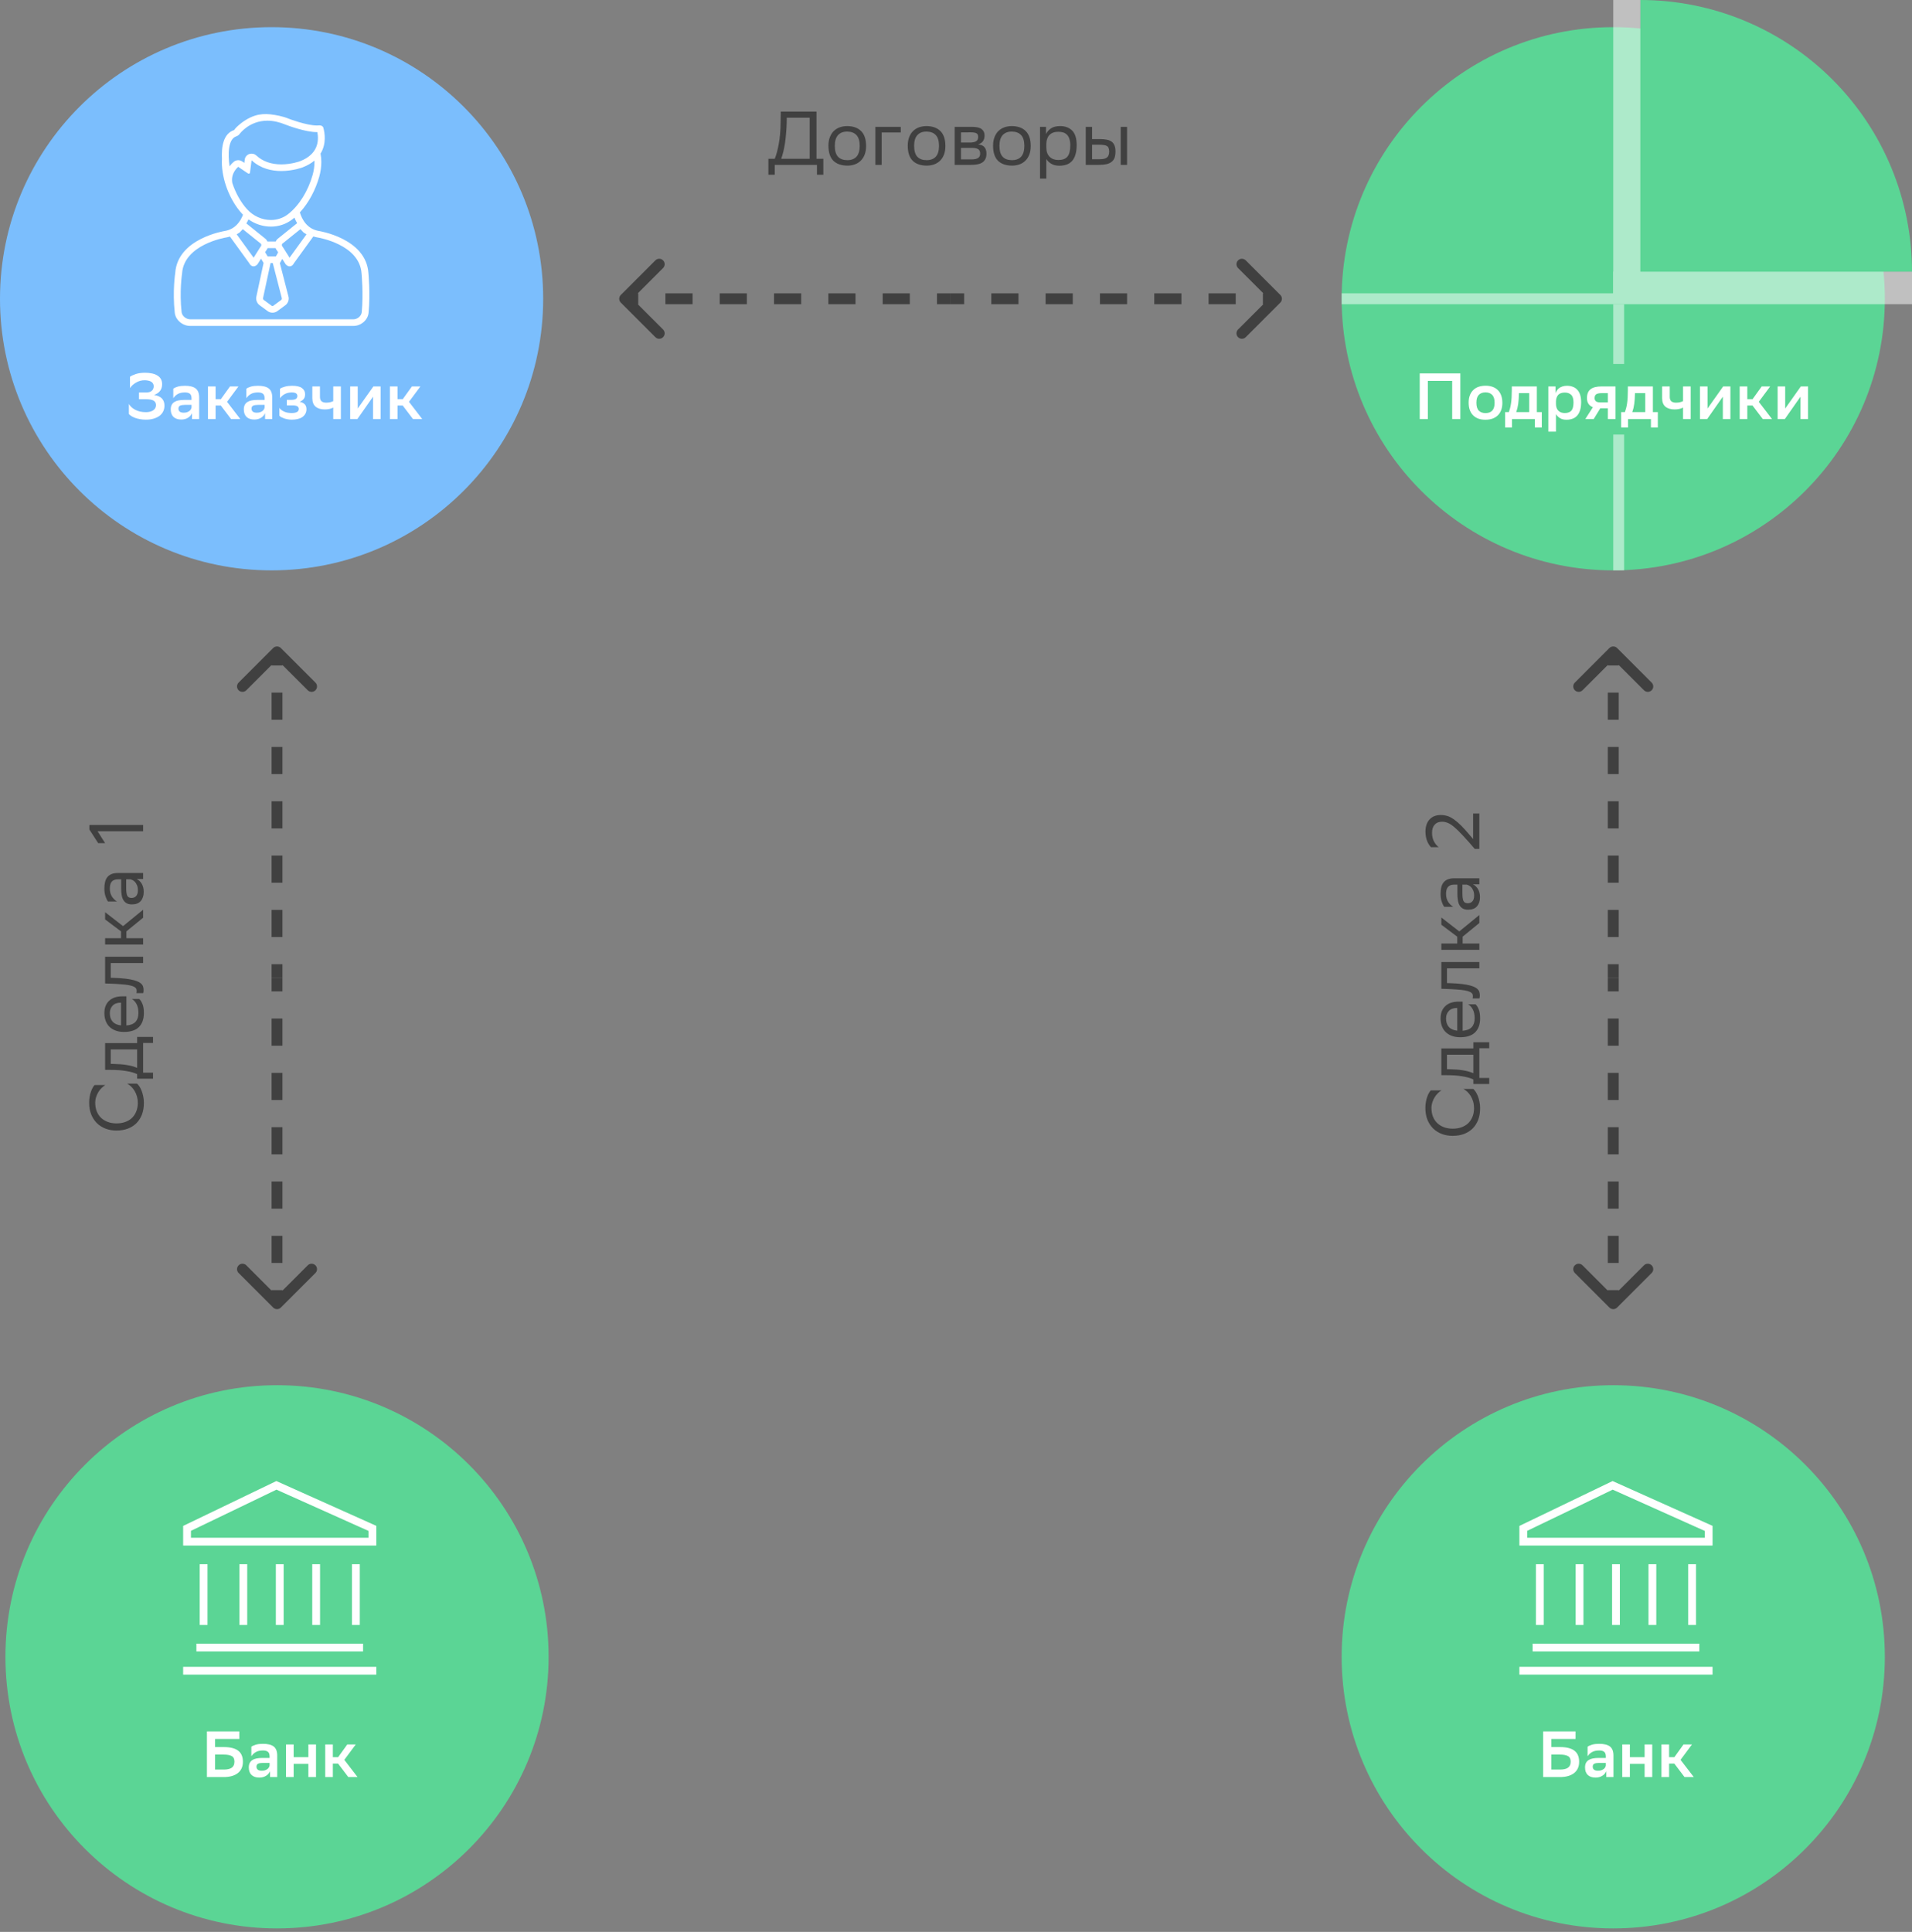 <svg width="290" height="293" viewBox="0 0 290 293" fill="none" xmlns="http://www.w3.org/2000/svg">
<rect x="0" y="0" width="290" height="293" fill="#808080" stroke="none"/>
<circle cx="41.193" cy="45.312" r="41.193" fill="#7BBEFD"/>
<path d="M55.877 41.403C55.527 36.136 48.354 35.03 48.354 35.03C46.522 34.714 45.776 33.197 45.48 32.214C46.888 30.692 47.874 28.725 48.418 26.809C48.626 26.078 48.738 25.316 48.738 24.558C48.738 24.126 48.693 23.706 48.617 23.296C49.531 21.817 49.262 20.168 49.045 19.376C48.979 19.135 48.73 19.017 48.474 19.017C48.447 19.017 48.419 19.018 48.392 19.021C48.294 19.03 48.191 19.035 48.084 19.035C46.446 19.035 43.739 17.985 43.739 17.985C42.913 17.642 41.895 17.441 41.005 17.341C40.226 17.254 39.438 17.302 38.69 17.537C37.65 17.865 36.693 18.51 35.917 19.248C35.758 19.399 35.623 19.556 35.497 19.733C33.847 20.265 33.568 22.316 33.666 24.112C33.656 24.26 33.648 24.408 33.648 24.558C33.648 27.257 34.837 30.353 36.689 32.393C36.743 32.453 36.799 32.51 36.855 32.567C36.495 33.526 35.724 34.75 34.1 35.03C34.1 35.03 26.928 36.136 26.578 41.403C26.578 41.403 26.146 44.155 26.508 47.437C26.63 48.54 27.694 49.431 28.849 49.431H53.605C54.761 49.431 55.798 48.537 55.904 47.433C56.185 44.491 55.877 41.403 55.877 41.403ZM45.565 34.755L45.946 35.161L46.037 35.258L46.152 35.33L46.486 35.539L43.918 39.083L42.911 37.487L42.87 37.422L42.819 37.364C42.739 37.272 42.733 37.091 42.798 36.982L45.565 34.755ZM41.845 38.888H40.591L40.215 38.246L40.364 38.01C40.461 37.898 40.533 37.769 40.584 37.633H41.801C41.852 37.769 41.924 37.898 42.022 38.01L42.191 38.278L41.845 38.888ZM42.751 45.25C42.767 45.306 42.721 45.442 42.662 45.486L41.418 46.399C41.382 46.425 41.278 46.426 41.242 46.399L39.998 45.486C39.932 45.437 39.88 45.289 39.895 45.221L41.039 39.892H41.371L42.751 45.25ZM42.047 36.28C41.951 36.383 41.88 36.503 41.826 36.629H40.56C40.506 36.503 40.434 36.383 40.339 36.28L37.367 33.886C37.49 33.681 37.596 33.474 37.686 33.272C38.695 33.983 39.894 34.37 41.091 34.37C42.251 34.37 43.408 34.008 44.388 33.231C44.48 33.159 44.568 33.083 44.656 33.007C44.763 33.278 44.898 33.564 45.066 33.849L42.047 36.28ZM35.828 20.685C36.042 20.615 36.228 20.48 36.356 20.3C36.37 20.28 37.804 18.304 40.552 18.304H40.553C41.429 18.304 42.363 18.507 43.327 18.908C43.335 18.911 43.343 18.914 43.35 18.917C43.647 19.032 46.297 20.039 48.084 20.039C48.1 20.039 48.117 20.039 48.134 20.039C48.392 21.376 48.242 23.396 45.503 24.454C45.49 24.459 44.222 24.931 42.664 24.931C41.119 24.931 39.846 24.477 38.879 23.582C38.682 23.4 38.422 23.303 38.158 23.303C38.041 23.303 37.924 23.322 37.81 23.361C37.439 23.488 37.174 23.807 37.126 24.184L37.059 24.704L36.729 24.48C36.549 24.358 36.34 24.297 36.13 24.297C35.897 24.297 35.665 24.372 35.474 24.521C35.271 24.681 35.034 24.92 34.817 25.228C34.554 23.373 34.592 21.084 35.828 20.685ZM35.234 27.751C34.948 26.231 36.13 25.301 36.13 25.301L37.531 26.253C37.609 26.313 37.682 26.342 37.743 26.342C37.857 26.342 37.933 26.244 37.933 26.065L38.158 24.307C39.536 25.582 41.22 25.935 42.664 25.935C44.46 25.935 45.885 25.389 45.885 25.389C46.635 25.099 47.225 24.747 47.688 24.359C47.691 24.425 47.697 24.491 47.697 24.558C47.697 25.216 47.602 25.884 47.415 26.543C46.718 28.994 45.374 31.149 43.727 32.456C42.977 33.051 42.065 33.366 41.091 33.366C39.734 33.366 38.414 32.77 37.471 31.731C36.502 30.663 35.719 29.239 35.234 27.751ZM36.234 35.33L36.348 35.258L36.44 35.161L36.821 34.755L39.588 36.982C39.653 37.091 39.647 37.272 39.567 37.364L39.516 37.422L39.475 37.487L38.468 39.083L35.899 35.539L36.234 35.33ZM54.868 47.341C54.812 47.92 54.222 48.427 53.605 48.427H28.849C28.218 48.427 27.607 47.915 27.543 47.331C27.2 44.228 27.603 41.579 27.607 41.553L27.613 41.51L27.616 41.467C27.908 37.073 34.203 36.031 34.264 36.022L34.274 36.02L34.283 36.019C34.492 35.983 34.686 35.932 34.873 35.875L37.799 39.912C37.952 40.231 38.194 40.395 38.452 40.395C38.658 40.395 38.873 40.29 39.06 40.075L39.595 39.228L39.978 39.882L38.877 45.012C38.775 45.465 38.981 46.001 39.368 46.285L40.612 47.198C40.817 47.349 41.073 47.424 41.33 47.424C41.587 47.424 41.844 47.348 42.048 47.198L43.293 46.285C43.679 46 43.88 45.447 43.76 45.002L42.444 39.892H42.461L42.816 39.268L43.325 40.075C43.512 40.29 43.728 40.395 43.934 40.395C44.191 40.395 44.434 40.231 44.586 39.912L47.525 35.858C47.728 35.924 47.942 35.979 48.171 36.019L48.181 36.02L48.19 36.022C48.254 36.031 54.545 37.052 54.838 41.467L54.839 41.483L54.841 41.499C54.844 41.529 55.137 44.526 54.868 47.341Z" fill="white"/>
<path d="M19.715 57.144C19.913 56.999 20.206 56.861 20.595 56.729C20.984 56.597 21.455 56.532 22.009 56.532C22.398 56.532 22.75 56.568 23.067 56.64C23.383 56.706 23.653 56.812 23.877 56.957C24.108 57.095 24.283 57.273 24.401 57.49C24.526 57.708 24.589 57.968 24.589 58.272C24.589 59.069 24.18 59.613 23.363 59.903C24.418 60.061 24.945 60.601 24.945 61.524C24.945 61.821 24.886 62.101 24.767 62.364C24.648 62.621 24.47 62.846 24.233 63.037C23.996 63.221 23.699 63.37 23.343 63.482C22.994 63.594 22.589 63.65 22.127 63.65C21.811 63.65 21.514 63.623 21.238 63.571C20.967 63.524 20.72 63.462 20.496 63.383C20.279 63.297 20.087 63.205 19.923 63.106C19.765 63 19.639 62.895 19.547 62.789V61.267C19.652 61.445 19.788 61.61 19.952 61.761C20.117 61.913 20.308 62.045 20.526 62.157C20.743 62.269 20.987 62.358 21.257 62.424C21.534 62.483 21.831 62.513 22.147 62.513C22.358 62.513 22.556 62.49 22.74 62.444C22.925 62.397 23.083 62.331 23.215 62.246C23.353 62.154 23.462 62.041 23.541 61.91C23.62 61.778 23.66 61.623 23.66 61.445C23.66 61.135 23.538 60.908 23.294 60.763C23.057 60.618 22.668 60.545 22.127 60.545H21.079V59.527H22.117C22.341 59.527 22.529 59.504 22.681 59.458C22.833 59.405 22.954 59.336 23.047 59.25C23.139 59.164 23.205 59.066 23.244 58.954C23.291 58.842 23.314 58.72 23.314 58.588C23.314 58.43 23.281 58.294 23.215 58.182C23.149 58.064 23.057 57.968 22.938 57.896C22.819 57.823 22.681 57.771 22.523 57.738C22.365 57.698 22.193 57.675 22.009 57.668C21.745 57.662 21.495 57.691 21.257 57.757C21.027 57.823 20.812 57.916 20.615 58.034C20.424 58.146 20.249 58.275 20.091 58.42C19.939 58.565 19.814 58.713 19.715 58.865V57.144ZM26.284 58.954C26.448 58.828 26.676 58.723 26.966 58.637C27.262 58.552 27.625 58.509 28.053 58.509C28.778 58.509 29.319 58.644 29.674 58.914C30.03 59.184 30.208 59.642 30.208 60.288V63.551H29.121V62.661C29.002 62.951 28.798 63.185 28.508 63.363C28.224 63.541 27.885 63.63 27.49 63.63C26.989 63.63 26.596 63.498 26.313 63.234C26.036 62.964 25.898 62.585 25.898 62.097C25.898 61.814 25.947 61.58 26.046 61.396C26.145 61.211 26.284 61.066 26.461 60.961C26.639 60.849 26.854 60.769 27.104 60.723C27.355 60.677 27.631 60.654 27.934 60.654H29.052V60.437C29.052 60.087 28.966 59.847 28.795 59.715C28.63 59.583 28.383 59.517 28.053 59.517C27.598 59.517 27.233 59.599 26.956 59.764C26.679 59.922 26.455 60.133 26.284 60.397V58.954ZM27.855 62.592C28.053 62.592 28.221 62.569 28.36 62.523C28.505 62.47 28.627 62.407 28.725 62.335C28.824 62.256 28.9 62.17 28.953 62.078C29.006 61.985 29.038 61.897 29.052 61.811V61.405H28.073C27.73 61.405 27.476 61.445 27.312 61.524C27.147 61.603 27.064 61.755 27.064 61.979C27.064 62.17 27.13 62.322 27.262 62.434C27.401 62.539 27.598 62.592 27.855 62.592ZM31.543 58.608H32.699V60.535H33.5L34.884 58.608H36.169L34.439 60.941L36.446 63.551H35.042L33.49 61.504H32.699V63.551H31.543V58.608ZM37.367 58.954C37.532 58.828 37.759 58.723 38.049 58.637C38.346 58.552 38.708 58.509 39.137 58.509C39.862 58.509 40.402 58.644 40.758 58.914C41.114 59.184 41.292 59.642 41.292 60.288V63.551H40.204V62.661C40.086 62.951 39.881 63.185 39.591 63.363C39.308 63.541 38.969 63.63 38.573 63.63C38.072 63.63 37.68 63.498 37.397 63.234C37.12 62.964 36.981 62.585 36.981 62.097C36.981 61.814 37.031 61.58 37.13 61.396C37.229 61.211 37.367 61.066 37.545 60.961C37.723 60.849 37.937 60.769 38.188 60.723C38.438 60.677 38.715 60.654 39.018 60.654H40.135V60.437C40.135 60.087 40.05 59.847 39.878 59.715C39.713 59.583 39.466 59.517 39.137 59.517C38.682 59.517 38.316 59.599 38.039 59.764C37.763 59.922 37.538 60.133 37.367 60.397V58.954ZM38.939 62.592C39.137 62.592 39.305 62.569 39.443 62.523C39.588 62.47 39.71 62.407 39.809 62.335C39.908 62.256 39.984 62.17 40.036 62.078C40.089 61.985 40.122 61.897 40.135 61.811V61.405H39.156C38.814 61.405 38.56 61.445 38.395 61.524C38.23 61.603 38.148 61.755 38.148 61.979C38.148 62.17 38.214 62.322 38.346 62.434C38.484 62.539 38.682 62.592 38.939 62.592ZM42.379 61.86C42.524 62.078 42.755 62.262 43.071 62.414C43.387 62.565 43.779 62.641 44.247 62.641C44.577 62.641 44.837 62.592 45.028 62.493C45.219 62.394 45.315 62.239 45.315 62.028C45.315 61.837 45.239 61.699 45.088 61.613C44.936 61.527 44.692 61.484 44.356 61.484H43.506V60.644H44.208C44.478 60.644 44.692 60.601 44.85 60.516C45.015 60.423 45.098 60.272 45.098 60.061C45.098 59.889 45.035 59.758 44.91 59.665C44.791 59.573 44.58 59.524 44.277 59.517C43.862 59.517 43.503 59.599 43.199 59.764C42.903 59.922 42.659 60.133 42.468 60.397V58.954C42.659 58.828 42.913 58.723 43.229 58.637C43.545 58.552 43.895 58.509 44.277 58.509H44.317C45.002 58.509 45.5 58.627 45.809 58.865C46.119 59.095 46.274 59.405 46.274 59.794C46.274 60.11 46.198 60.354 46.047 60.526C45.902 60.697 45.704 60.835 45.453 60.941C45.79 61.007 46.043 61.129 46.215 61.307C46.393 61.478 46.482 61.732 46.482 62.068C46.482 62.325 46.426 62.552 46.314 62.75C46.208 62.948 46.057 63.116 45.859 63.254C45.668 63.386 45.434 63.485 45.157 63.551C44.887 63.617 44.584 63.65 44.247 63.65C44.03 63.65 43.822 63.63 43.624 63.59C43.427 63.557 43.245 63.511 43.081 63.452C42.916 63.393 42.771 63.33 42.646 63.264C42.527 63.192 42.438 63.119 42.379 63.047V61.86ZM50.545 61.811C50.374 61.91 50.176 61.982 49.952 62.028C49.728 62.074 49.501 62.097 49.27 62.097C48.677 62.097 48.212 61.959 47.876 61.682C47.54 61.405 47.372 60.97 47.372 60.377V58.608H48.529V60.199C48.529 60.496 48.608 60.717 48.766 60.862C48.931 61 49.168 61.069 49.478 61.069C49.886 61.069 50.242 60.993 50.545 60.842V58.608H51.702V63.551H50.545V61.811ZM53.111 58.608H54.258V61.959L56.631 58.608H57.728V63.551H56.581V60.16L54.209 63.551H53.111V58.608ZM59.136 58.608H60.292V60.535H61.093L62.477 58.608H63.762L62.032 60.941L64.039 63.551H62.635L61.083 61.504H60.292V63.551H59.136V58.608Z" fill="white"/>
<path d="M248.231 39.882C248.164 39.92 246.583 40.828 245.459 41.707C245.189 41.917 245.131 42.321 245.325 42.609C245.442 42.783 245.626 42.876 245.811 42.876C245.933 42.876 246.057 42.836 246.162 42.753C247.218 41.93 248.78 41.033 248.794 41.023C249.087 40.856 249.197 40.465 249.042 40.149C248.886 39.831 248.52 39.718 248.231 39.882ZM240.037 25.132C239.847 25.324 235.377 29.937 236.397 40.109C236.432 40.44 236.692 40.685 236.995 40.685C237.016 40.685 237.037 40.685 237.06 40.682C237.389 40.642 237.628 40.323 237.593 39.967C236.638 30.484 240.815 26.119 240.857 26.076C241.099 25.831 241.111 25.422 240.883 25.162C240.656 24.9 240.281 24.89 240.037 25.132ZM264.367 32.628C264.107 31.848 263.396 31.431 262.96 31.242C259.618 17.979 251.857 17.303 250.326 17.303L250.154 17.308C242.253 17.308 238.149 22.706 238.022 22.883C233.205 28.068 232.952 37.072 232.943 38.473C231.704 40.897 230.295 42.73 230.257 42.783C229.87 43.356 229.762 43.992 229.948 44.628C230.545 46.693 234.228 48.138 234.629 48.289C236.47 49.049 238.182 49.433 239.718 49.433C242.415 49.433 243.682 48.236 243.665 48.236C248.811 44.828 253.567 41.041 253.544 41.041C259.616 38.066 263.378 35.767 263.973 34.673C264.562 33.777 264.513 33.067 264.367 32.628ZM262.939 34.02C262.901 34.08 261.918 35.519 252.936 39.933C252.889 39.971 248.159 43.743 242.95 47.207C242.941 47.214 241.934 48.14 239.718 48.14C238.33 48.14 236.761 47.785 235.044 47.075C233.686 46.562 231.411 45.341 231.092 44.242C231.045 44.08 231.019 43.853 231.205 43.575C231.254 43.512 232.194 42.28 233.233 40.485C233.31 41.099 233.388 41.457 233.395 41.493C233.416 41.586 233.456 41.674 233.512 41.748C235.412 44.27 240.18 44.856 240.382 44.878C240.405 44.883 240.426 44.883 240.447 44.883C240.63 44.883 240.804 44.793 240.919 44.636C241.048 44.462 241.083 44.227 241.012 44.018C240.002 41.003 241.003 37.918 241.012 37.885C241.123 37.549 240.961 37.181 240.649 37.059C240.346 36.943 239.997 37.112 239.882 37.448C239.84 37.577 238.93 40.357 239.603 43.44C238.245 43.167 235.722 42.488 234.535 41.048C234.443 40.548 234.169 38.781 234.279 36.226C234.584 33.017 235.595 27.324 238.916 23.744C238.953 23.693 242.823 18.601 250.154 18.601C250.166 18.601 250.314 18.598 250.326 18.596C251.717 18.596 258.809 19.237 261.881 31.907C261.938 32.131 262.102 32.308 262.311 32.368C262.55 32.434 263.118 32.704 263.237 33.068C263.328 33.34 263.145 33.696 262.939 34.02ZM258.579 33.327C258.511 33.365 256.93 34.274 255.807 35.153C255.537 35.362 255.478 35.766 255.673 36.054C255.79 36.228 255.973 36.322 256.159 36.322C256.281 36.322 256.405 36.281 256.511 36.198C257.566 35.375 259.128 34.478 259.142 34.468C259.435 34.302 259.545 33.91 259.391 33.595C259.233 33.275 258.868 33.166 258.579 33.327Z" fill="white"/>
<path d="M217.358 61.803L221.134 56.632H222.479V63.553H221.243V58.303L217.447 63.553H216.122V56.632H217.358V61.803ZM228.017 63.058C227.905 63.197 227.704 63.332 227.414 63.464C227.124 63.596 226.778 63.661 226.376 63.661C225.981 63.661 225.621 63.609 225.299 63.503C224.976 63.391 224.699 63.227 224.468 63.009C224.237 62.791 224.059 62.521 223.934 62.198C223.809 61.875 223.746 61.496 223.746 61.061C223.746 60.64 223.809 60.27 223.934 59.954C224.066 59.631 224.247 59.364 224.478 59.153C224.709 58.936 224.985 58.774 225.308 58.669C225.631 58.557 225.991 58.501 226.386 58.501C226.722 58.507 227.029 58.553 227.305 58.639C227.582 58.725 227.803 58.83 227.968 58.956V60.399C227.796 60.135 227.579 59.924 227.315 59.766C227.058 59.602 226.749 59.516 226.386 59.509C225.911 59.509 225.549 59.634 225.299 59.885C225.048 60.135 224.923 60.511 224.923 61.012V61.16C224.923 61.674 225.051 62.053 225.308 62.297C225.572 62.534 225.938 62.653 226.406 62.653C226.821 62.653 227.16 62.577 227.424 62.426C227.694 62.274 227.892 62.09 228.017 61.872V63.058ZM232.386 59.628H230.231V63.553H229.074V58.61H233.543V63.553H232.386V59.628ZM237.149 63.661C236.76 63.661 236.41 63.609 236.101 63.503C235.791 63.391 235.524 63.227 235.3 63.009C235.076 62.791 234.904 62.521 234.786 62.198C234.667 61.875 234.608 61.496 234.608 61.061C234.608 60.633 234.67 60.261 234.796 59.944C234.921 59.621 235.096 59.354 235.32 59.143C235.544 58.926 235.814 58.764 236.13 58.659C236.447 58.553 236.799 58.501 237.188 58.501C237.57 58.501 237.916 58.557 238.226 58.669C238.543 58.781 238.81 58.946 239.027 59.163C239.251 59.381 239.423 59.651 239.541 59.974C239.66 60.297 239.719 60.672 239.719 61.101C239.719 61.529 239.656 61.905 239.531 62.228C239.406 62.544 239.231 62.808 239.007 63.019C238.783 63.23 238.513 63.391 238.197 63.503C237.88 63.609 237.531 63.661 237.149 63.661ZM235.784 61.091C235.784 61.638 235.906 62.037 236.15 62.287C236.394 62.531 236.733 62.653 237.168 62.653C237.61 62.653 237.949 62.528 238.187 62.277C238.424 62.02 238.543 61.628 238.543 61.101V61.071C238.543 60.524 238.417 60.129 238.167 59.885C237.923 59.634 237.584 59.509 237.149 59.509C236.707 59.516 236.368 59.648 236.13 59.905C235.9 60.155 235.784 60.541 235.784 61.061V61.091ZM243.959 59.628H242.358L242.328 60.251C242.295 61.022 242.226 61.632 242.12 62.08C242.022 62.528 241.896 62.867 241.745 63.098C241.593 63.322 241.425 63.464 241.241 63.523C241.056 63.582 240.868 63.612 240.677 63.612C240.585 63.612 240.492 63.605 240.4 63.592C240.314 63.586 240.245 63.576 240.193 63.563V62.366C240.272 62.393 240.357 62.406 240.45 62.406C240.555 62.406 240.654 62.386 240.746 62.347C240.845 62.3 240.931 62.188 241.003 62.011C241.076 61.833 241.135 61.562 241.181 61.2C241.234 60.837 241.27 60.333 241.29 59.687L241.329 58.61H245.106V63.553H243.959V59.628ZM249.911 61.556H247.677V63.553H246.52V58.61H247.677V60.537H249.911V58.61H251.068V63.553H249.911V61.556ZM252.477 58.61H253.624V61.961L255.997 58.61H257.094V63.553H255.947V60.162L253.574 63.553H252.477V58.61ZM259.628 59.628H258.047V58.61H262.377V59.628H260.775V63.553H259.628V59.628ZM267.412 63.058C267.352 63.131 267.267 63.203 267.155 63.276C267.043 63.342 266.908 63.404 266.749 63.464C266.591 63.523 266.413 63.569 266.215 63.602C266.024 63.635 265.817 63.652 265.593 63.652C264.769 63.658 264.129 63.444 263.675 63.009C263.22 62.567 262.993 61.918 262.993 61.061C262.993 60.653 263.052 60.29 263.17 59.974C263.296 59.651 263.47 59.381 263.694 59.163C263.919 58.946 264.182 58.781 264.485 58.669C264.795 58.557 265.138 58.501 265.514 58.501C266.232 58.507 266.792 58.722 267.194 59.143C267.603 59.565 267.807 60.165 267.807 60.943V61.417H264.139C264.232 62.241 264.729 62.653 265.632 62.653C266.087 62.653 266.463 62.577 266.759 62.426C267.062 62.274 267.28 62.09 267.412 61.872V63.058ZM265.484 59.509C265.108 59.509 264.808 59.602 264.584 59.786C264.36 59.971 264.218 60.241 264.159 60.597H266.65C266.637 60.261 266.529 59.997 266.324 59.806C266.12 59.608 265.84 59.509 265.484 59.509ZM271.977 59.628H270.375L270.346 60.251C270.313 61.022 270.244 61.632 270.138 62.08C270.039 62.528 269.914 62.867 269.763 63.098C269.611 63.322 269.443 63.464 269.258 63.523C269.074 63.582 268.886 63.612 268.695 63.612C268.603 63.612 268.51 63.605 268.418 63.592C268.332 63.586 268.263 63.576 268.21 63.563V62.366C268.289 62.393 268.375 62.406 268.467 62.406C268.573 62.406 268.672 62.386 268.764 62.347C268.863 62.3 268.949 62.188 269.021 62.011C269.094 61.833 269.153 61.562 269.199 61.2C269.252 60.837 269.288 60.333 269.308 59.687L269.347 58.61H273.124V63.553H271.977V59.628ZM278.749 61.753C278.743 62.386 278.565 62.844 278.215 63.128C277.866 63.411 277.303 63.553 276.525 63.553H274.538V58.61H275.694V60.073H276.653C276.99 60.073 277.286 60.099 277.543 60.152C277.807 60.205 278.028 60.297 278.206 60.429C278.384 60.554 278.519 60.725 278.611 60.943C278.703 61.16 278.749 61.431 278.749 61.753ZM277.593 61.743C277.579 61.486 277.497 61.315 277.345 61.229C277.2 61.137 276.94 61.091 276.564 61.091H275.694V62.534H276.495C276.891 62.534 277.171 62.478 277.336 62.366C277.507 62.248 277.593 62.04 277.593 61.743Z" fill="white"/>
<path d="M193.899 45.604C194.06 45.443 194.06 45.182 193.899 45.021L191.277 42.4C191.116 42.239 190.856 42.239 190.695 42.4C190.534 42.561 190.534 42.821 190.695 42.982L193.025 45.312L190.695 47.643C190.534 47.804 190.534 48.064 190.695 48.225C190.856 48.386 191.116 48.386 191.277 48.225L193.899 45.604ZM144.176 45.724L146.235 45.724L146.235 44.901L144.176 44.901L144.176 45.724ZM150.355 45.724L154.474 45.724L154.474 44.901L150.355 44.901L150.355 45.724ZM158.593 45.724L162.713 45.724L162.713 44.901L158.593 44.901L158.593 45.724ZM166.832 45.724L170.951 45.724L170.951 44.901L166.832 44.901L166.832 45.724ZM175.071 45.724L179.19 45.724L179.19 44.901L175.071 44.901L175.071 45.724ZM183.309 45.724L187.429 45.724L187.429 44.901L183.309 44.901L183.309 45.724ZM191.548 45.724L193.608 45.724L193.608 44.901L191.548 44.901L191.548 45.724ZM194.19 45.895C194.512 45.573 194.512 45.052 194.19 44.73L188.947 39.487C188.625 39.165 188.104 39.165 187.782 39.487C187.46 39.809 187.46 40.33 187.782 40.652L192.442 45.312L187.782 49.973C187.46 50.295 187.46 50.816 187.782 51.138C188.104 51.46 188.625 51.46 188.947 51.138L194.19 45.895ZM144.176 46.136L146.235 46.136L146.235 44.489L144.176 44.489L144.176 46.136ZM150.355 46.136L154.474 46.136L154.474 44.489L150.355 44.489L150.355 46.136ZM158.593 46.136L162.713 46.136L162.713 44.489L158.593 44.489L158.593 46.136ZM166.832 46.136L170.951 46.136L170.951 44.489L166.832 44.489L166.832 46.136ZM175.071 46.136L179.19 46.136L179.19 44.489L175.071 44.489L175.071 46.136ZM183.309 46.136L187.429 46.136L187.429 44.489L183.309 44.489L183.309 46.136ZM191.548 46.136L193.608 46.136L193.608 44.489L191.548 44.489L191.548 46.136Z" fill="#404040"/>
<path d="M94.453 45.604C94.292 45.443 94.292 45.182 94.453 45.021L97.074 42.4C97.235 42.239 97.496 42.239 97.657 42.4C97.818 42.561 97.818 42.821 97.657 42.982L95.326 45.312L97.657 47.643C97.818 47.804 97.818 48.064 97.657 48.225C97.496 48.386 97.235 48.386 97.074 48.225L94.453 45.604ZM144.176 45.724H142.116V44.901H144.176V45.724ZM137.997 45.724H133.877V44.901H137.997V45.724ZM129.758 45.724H125.639V44.901H129.758V45.724ZM121.52 45.724H117.4V44.901H121.52V45.724ZM113.281 45.724H109.162V44.901H113.281V45.724ZM105.042 45.724H100.923V44.901H105.042V45.724ZM96.804 45.724H94.744V44.901H96.804V45.724ZM94.161 45.895C93.84 45.573 93.84 45.052 94.161 44.73L99.404 39.487C99.726 39.165 100.248 39.165 100.57 39.487C100.891 39.809 100.891 40.33 100.57 40.652L95.909 45.312L100.57 49.973C100.891 50.295 100.891 50.816 100.57 51.138C100.248 51.46 99.726 51.46 99.404 51.138L94.161 45.895ZM144.176 46.136H142.116V44.489H144.176V46.136ZM137.997 46.136H133.877V44.489H137.997V46.136ZM129.758 46.136H125.639V44.489H129.758V46.136ZM121.52 46.136H117.4V44.489H121.52V46.136ZM113.281 46.136H109.162V44.489H113.281V46.136ZM105.042 46.136H100.923V44.489H105.042V46.136ZM96.804 46.136H94.744V44.489H96.804V46.136Z" fill="#404040"/>
<path d="M117.51 24.083C117.741 23.522 117.941 22.784 118.11 21.869C118.287 20.946 118.383 19.858 118.398 18.604L118.421 16.932H123.842V24.083H124.88V26.505H123.911V25.006H117.51V26.505H116.541V24.083H117.51ZM119.321 18.639C119.305 19.177 119.275 19.704 119.229 20.219C119.19 20.727 119.136 21.215 119.067 21.684C118.998 22.145 118.913 22.58 118.813 22.987C118.713 23.395 118.606 23.76 118.49 24.083H122.804V17.855H119.332L119.321 18.639ZM125.652 22.099C125.652 21.599 125.725 21.165 125.871 20.796C126.018 20.419 126.217 20.108 126.471 19.862C126.725 19.616 127.025 19.431 127.371 19.308C127.717 19.185 128.094 19.123 128.501 19.123C129.409 19.131 130.112 19.385 130.612 19.885C131.112 20.384 131.362 21.138 131.362 22.145C131.362 22.645 131.289 23.084 131.142 23.46C130.996 23.829 130.796 24.137 130.543 24.383C130.289 24.629 129.989 24.814 129.643 24.937C129.297 25.06 128.92 25.121 128.513 25.121C127.598 25.113 126.89 24.864 126.39 24.372C125.898 23.872 125.652 23.114 125.652 22.099ZM126.621 22.134C126.621 22.88 126.783 23.426 127.106 23.772C127.429 24.118 127.898 24.291 128.513 24.291C129.12 24.291 129.585 24.114 129.908 23.76C130.231 23.399 130.393 22.86 130.393 22.145V22.111C130.393 21.373 130.227 20.831 129.897 20.485C129.574 20.139 129.109 19.962 128.501 19.954C127.894 19.954 127.429 20.135 127.106 20.496C126.783 20.85 126.621 21.384 126.621 22.099V22.134ZM132.77 19.239H136.622V20.092H133.727V25.006H132.77V19.239ZM137.682 22.099C137.682 21.599 137.755 21.165 137.901 20.796C138.047 20.419 138.247 20.108 138.501 19.862C138.755 19.616 139.055 19.431 139.401 19.308C139.747 19.185 140.123 19.123 140.531 19.123C141.438 19.131 142.142 19.385 142.642 19.885C143.141 20.384 143.391 21.138 143.391 22.145C143.391 22.645 143.318 23.084 143.172 23.46C143.026 23.829 142.826 24.137 142.572 24.383C142.319 24.629 142.019 24.814 141.673 24.937C141.327 25.06 140.95 25.121 140.542 25.121C139.627 25.113 138.92 24.864 138.42 24.372C137.928 23.872 137.682 23.114 137.682 22.099ZM138.651 22.134C138.651 22.88 138.812 23.426 139.135 23.772C139.458 24.118 139.927 24.291 140.542 24.291C141.15 24.291 141.615 24.114 141.938 23.76C142.261 23.399 142.422 22.86 142.422 22.145V22.111C142.422 21.373 142.257 20.831 141.927 20.485C141.604 20.139 141.138 19.962 140.531 19.954C139.923 19.954 139.458 20.135 139.135 20.496C138.812 20.85 138.651 21.384 138.651 22.099V22.134ZM144.8 19.239H147.372C148.102 19.239 148.61 19.354 148.894 19.585C149.186 19.808 149.333 20.127 149.333 20.542C149.333 20.911 149.244 21.211 149.067 21.442C148.898 21.665 148.656 21.815 148.341 21.892C148.525 21.915 148.694 21.953 148.848 22.007C149.01 22.061 149.144 22.142 149.252 22.249C149.367 22.357 149.456 22.495 149.517 22.664C149.586 22.834 149.621 23.045 149.621 23.299C149.621 23.875 149.436 24.306 149.067 24.591C148.698 24.867 148.118 25.006 147.326 25.006H144.8V19.239ZM147.314 24.175C147.791 24.175 148.133 24.106 148.341 23.968C148.556 23.822 148.664 23.602 148.664 23.31C148.664 22.964 148.56 22.734 148.352 22.618C148.145 22.495 147.856 22.434 147.487 22.434H145.757V24.175H147.314ZM147.176 21.615C147.537 21.615 147.825 21.553 148.041 21.43C148.256 21.307 148.364 21.084 148.364 20.761C148.364 20.477 148.271 20.292 148.087 20.208C147.902 20.115 147.626 20.069 147.256 20.069L145.757 20.081V21.615H147.176ZM150.624 22.099C150.624 21.599 150.697 21.165 150.843 20.796C150.989 20.419 151.189 20.108 151.443 19.862C151.697 19.616 151.997 19.431 152.343 19.308C152.689 19.185 153.065 19.123 153.473 19.123C154.38 19.131 155.084 19.385 155.584 19.885C156.083 20.384 156.333 21.138 156.333 22.145C156.333 22.645 156.26 23.084 156.114 23.46C155.968 23.829 155.768 24.137 155.514 24.383C155.261 24.629 154.961 24.814 154.615 24.937C154.269 25.06 153.892 25.121 153.484 25.121C152.569 25.113 151.862 24.864 151.362 24.372C150.87 23.872 150.624 23.114 150.624 22.099ZM151.593 22.134C151.593 22.88 151.754 23.426 152.077 23.772C152.4 24.118 152.869 24.291 153.484 24.291C154.092 24.291 154.557 24.114 154.88 23.76C155.203 23.399 155.365 22.86 155.365 22.145V22.111C155.365 21.373 155.199 20.831 154.869 20.485C154.546 20.139 154.08 19.962 153.473 19.954C152.865 19.954 152.4 20.135 152.077 20.496C151.754 20.85 151.593 21.384 151.593 22.099V22.134ZM157.742 19.239H158.653V20.346C158.799 20.008 159.045 19.719 159.391 19.481C159.737 19.243 160.202 19.123 160.787 19.123C161.556 19.123 162.167 19.35 162.621 19.804C163.074 20.258 163.301 20.988 163.301 21.995C163.301 22.564 163.24 23.049 163.117 23.449C163.001 23.841 162.828 24.164 162.598 24.418C162.375 24.664 162.102 24.844 161.779 24.96C161.456 25.075 161.087 25.133 160.671 25.133C160.187 25.133 159.776 25.033 159.437 24.833C159.107 24.625 158.861 24.387 158.699 24.118V27.082H157.742V19.239ZM158.699 22.365C158.699 22.964 158.864 23.433 159.195 23.772C159.533 24.102 159.975 24.268 160.521 24.268C161.152 24.268 161.609 24.099 161.894 23.76C162.186 23.422 162.332 22.853 162.332 22.053C162.332 21.669 162.29 21.346 162.205 21.084C162.121 20.815 161.998 20.6 161.836 20.438C161.683 20.277 161.494 20.162 161.271 20.092C161.048 20.023 160.802 19.988 160.533 19.988C159.933 19.988 159.48 20.15 159.172 20.473C158.872 20.788 158.714 21.234 158.699 21.811V22.365ZM164.68 19.239H165.638V21.096H166.802C167.195 21.096 167.537 21.123 167.829 21.177C168.129 21.23 168.379 21.326 168.579 21.465C168.779 21.603 168.929 21.796 169.029 22.042C169.136 22.28 169.19 22.587 169.19 22.964C169.19 23.341 169.144 23.66 169.052 23.922C168.959 24.175 168.809 24.383 168.602 24.544C168.402 24.706 168.14 24.825 167.817 24.902C167.495 24.971 167.106 25.006 166.653 25.006H164.68V19.239ZM169.986 19.239H170.943V25.006H169.986V19.239ZM168.233 22.964C168.225 22.749 168.194 22.576 168.14 22.445C168.094 22.315 168.01 22.215 167.887 22.145C167.771 22.069 167.614 22.018 167.414 21.995C167.222 21.965 166.983 21.949 166.699 21.949H165.638V24.152H166.641C166.918 24.152 167.156 24.137 167.356 24.106C167.556 24.068 167.721 24.006 167.852 23.922C167.983 23.829 168.079 23.706 168.14 23.553C168.202 23.399 168.233 23.203 168.233 22.964Z" fill="#404040"/>
<circle cx="244.687" cy="251.279" r="41.193" fill="#5BD595"/>
<path d="M234.057 262.597H238.971V263.734H235.293V264.97H236.647C237.603 264.97 238.318 265.151 238.793 265.514C239.274 265.876 239.514 266.44 239.514 267.204C239.514 267.586 239.445 267.923 239.307 268.213C239.175 268.496 238.981 268.737 238.724 268.934C238.473 269.125 238.17 269.27 237.814 269.369C237.458 269.468 237.059 269.518 236.618 269.518H234.057V262.597ZM235.293 266.107V268.381H236.608C236.852 268.381 237.073 268.361 237.27 268.321C237.475 268.282 237.646 268.216 237.784 268.124C237.929 268.031 238.038 267.909 238.111 267.758C238.19 267.6 238.229 267.405 238.229 267.175C238.229 266.759 238.091 266.479 237.814 266.334C237.544 266.183 237.142 266.107 236.608 266.107H235.293ZM240.794 264.92C240.959 264.795 241.186 264.69 241.476 264.604C241.773 264.518 242.136 264.476 242.564 264.476C243.289 264.476 243.829 264.611 244.185 264.881C244.541 265.151 244.719 265.609 244.719 266.255V269.518H243.632V268.628C243.513 268.918 243.309 269.152 243.019 269.33C242.735 269.508 242.396 269.597 242 269.597C241.499 269.597 241.107 269.465 240.824 269.201C240.547 268.931 240.409 268.552 240.409 268.064C240.409 267.781 240.458 267.547 240.557 267.362C240.656 267.178 240.794 267.033 240.972 266.927C241.15 266.815 241.364 266.736 241.615 266.69C241.865 266.644 242.142 266.621 242.445 266.621H243.562V266.403C243.562 266.054 243.477 265.813 243.305 265.682C243.141 265.55 242.893 265.484 242.564 265.484C242.109 265.484 241.743 265.566 241.467 265.731C241.19 265.889 240.966 266.1 240.794 266.364V264.92ZM242.366 268.559C242.564 268.559 242.732 268.536 242.87 268.489C243.015 268.437 243.137 268.374 243.236 268.302C243.335 268.222 243.411 268.137 243.464 268.045C243.516 267.952 243.549 267.863 243.562 267.778V267.372H242.584C242.241 267.372 241.987 267.412 241.822 267.491C241.658 267.57 241.575 267.722 241.575 267.946C241.575 268.137 241.641 268.288 241.773 268.4C241.911 268.506 242.109 268.559 242.366 268.559ZM249.444 267.521H247.21V269.518H246.053V264.574H247.21V266.502H249.444V264.574H250.601V269.518H249.444V267.521ZM252.001 264.574H253.157V266.502H253.958L255.342 264.574H256.627L254.897 266.908L256.904 269.518H255.5L253.948 267.471H253.157V269.518H252.001V264.574Z" fill="white"/>
<g clip-path="url(#clip0)">
<path d="M244.583 224.168L230.039 231.171V234.814H260.162V231.151L244.583 224.168ZM258.153 232.806H232.047V232.433L244.613 226.382L258.153 232.452V232.806Z" fill="white" stroke="#5BD595" stroke-width="0.824"/>
<path d="M232.047 248.871H258.153V250.879H232.047V248.871Z" fill="white" stroke="#5BD595" stroke-width="0.824"/>
<path d="M230.039 252.385H260.162V254.393H230.039V252.385Z" fill="white" stroke="#5BD595" stroke-width="0.824"/>
<path d="M232.549 236.822H234.557V246.863H232.549V236.822Z" fill="white" stroke="#5BD595" stroke-width="0.824"/>
<path d="M255.643 236.822H257.651V246.863H255.643V236.822Z" fill="white" stroke="#5BD595" stroke-width="0.824"/>
<path d="M249.619 236.822H251.627V246.863H249.619V236.822Z" fill="white" stroke="#5BD595" stroke-width="0.824"/>
<path d="M238.574 236.822H240.582V246.863H238.574V236.822Z" fill="white" stroke="#5BD595" stroke-width="0.824"/>
<path d="M244.096 236.822H246.104V246.863H244.096V236.822Z" fill="white" stroke="#5BD595" stroke-width="0.824"/>
</g>
<circle cx="42.017" cy="251.279" r="41.193" fill="#5BD595"/>
<path d="M31.385 262.597H36.299V263.734H32.621V264.97H33.975C34.931 264.97 35.646 265.151 36.121 265.514C36.602 265.876 36.843 266.44 36.843 267.204C36.843 267.586 36.773 267.923 36.635 268.213C36.503 268.496 36.309 268.737 36.052 268.934C35.801 269.125 35.498 269.27 35.142 269.369C34.786 269.468 34.388 269.518 33.946 269.518H31.385V262.597ZM32.621 266.107V268.381H33.936C34.18 268.381 34.401 268.361 34.598 268.321C34.803 268.282 34.974 268.216 35.112 268.124C35.258 268.031 35.366 267.909 35.439 267.758C35.518 267.6 35.557 267.405 35.557 267.175C35.557 266.759 35.419 266.479 35.142 266.334C34.872 266.183 34.47 266.107 33.936 266.107H32.621ZM38.122 264.92C38.287 264.795 38.515 264.69 38.805 264.604C39.101 264.518 39.464 264.476 39.892 264.476C40.617 264.476 41.157 264.611 41.513 264.881C41.869 265.151 42.047 265.609 42.047 266.255V269.518H40.96V268.628C40.841 268.918 40.637 269.152 40.347 269.33C40.063 269.508 39.724 269.597 39.328 269.597C38.828 269.597 38.435 269.465 38.152 269.201C37.875 268.931 37.737 268.552 37.737 268.064C37.737 267.781 37.786 267.547 37.885 267.362C37.984 267.178 38.122 267.033 38.3 266.927C38.478 266.815 38.693 266.736 38.943 266.69C39.193 266.644 39.47 266.621 39.773 266.621H40.891V266.403C40.891 266.054 40.805 265.813 40.633 265.682C40.469 265.55 40.222 265.484 39.892 265.484C39.437 265.484 39.072 265.566 38.795 265.731C38.518 265.889 38.294 266.1 38.122 266.364V264.92ZM39.694 268.559C39.892 268.559 40.06 268.536 40.199 268.489C40.343 268.437 40.465 268.374 40.564 268.302C40.663 268.222 40.739 268.137 40.792 268.045C40.844 267.952 40.877 267.863 40.891 267.778V267.372H39.912C39.569 267.372 39.315 267.412 39.151 267.491C38.986 267.57 38.903 267.722 38.903 267.946C38.903 268.137 38.969 268.288 39.101 268.4C39.24 268.506 39.437 268.559 39.694 268.559ZM46.772 267.521H44.538V269.518H43.381V264.574H44.538V266.502H46.772V264.574H47.929V269.518H46.772V267.521ZM49.329 264.574H50.485V266.502H51.286L52.67 264.574H53.956L52.225 266.908L54.232 269.518H52.828L51.276 267.471H50.485V269.518H49.329V264.574Z" fill="white"/>
<g clip-path="url(#clip1)">
<path d="M41.911 224.168L27.367 231.171V234.814H57.49V231.151L41.911 224.168ZM55.481 232.806H29.375V232.433L41.941 226.382L55.481 232.452V232.806Z" fill="white" stroke="#5BD595" stroke-width="0.824"/>
<path d="M29.375 248.871H55.481V250.879H29.375V248.871Z" fill="white" stroke="#5BD595" stroke-width="0.824"/>
<path d="M27.367 252.387H57.49V254.395H27.367V252.387Z" fill="white" stroke="#5BD595" stroke-width="0.824"/>
<path d="M29.879 236.822H31.887V246.863H29.879V236.822Z" fill="white" stroke="#5BD595" stroke-width="0.824"/>
<path d="M52.973 236.822H54.981V246.863H52.973V236.822Z" fill="white" stroke="#5BD595" stroke-width="0.824"/>
<path d="M46.947 236.822H48.955V246.863H46.947V236.822Z" fill="white" stroke="#5BD595" stroke-width="0.824"/>
<path d="M35.902 236.822H37.91V246.863H35.902V236.822Z" fill="white" stroke="#5BD595" stroke-width="0.824"/>
<path d="M41.426 236.822H43.434V246.863H41.426V236.822Z" fill="white" stroke="#5BD595" stroke-width="0.824"/>
</g>
<path d="M244.979 98.574C244.818 98.413 244.557 98.413 244.396 98.574L241.775 101.195C241.614 101.356 241.614 101.617 241.775 101.778C241.936 101.939 242.196 101.939 242.357 101.778L244.688 99.448L247.018 101.778C247.179 101.939 247.439 101.939 247.6 101.778C247.761 101.617 247.761 101.356 247.6 101.195L244.979 98.574ZM245.099 148.297L245.099 146.237L244.276 146.237L244.276 148.297L245.099 148.297ZM245.099 142.118L245.099 137.999L244.276 137.999L244.276 142.118L245.099 142.118ZM245.099 133.879L245.099 129.76L244.276 129.76L244.276 133.879L245.099 133.879ZM245.099 125.641L245.099 121.521L244.276 121.521L244.276 125.641L245.099 125.641ZM245.099 117.402L245.099 113.283L244.276 113.283L244.276 117.402L245.099 117.402ZM245.099 109.163L245.099 105.044L244.276 105.044L244.276 109.163L245.099 109.163ZM245.099 100.925L245.099 98.865L244.276 98.865L244.276 100.925L245.099 100.925ZM245.27 98.282C244.948 97.961 244.427 97.961 244.105 98.282L238.862 103.526C238.54 103.847 238.54 104.369 238.862 104.691C239.184 105.012 239.705 105.012 240.027 104.691L244.688 100.03L249.348 104.691C249.67 105.012 250.191 105.012 250.513 104.691C250.835 104.369 250.835 103.847 250.513 103.526L245.27 98.282ZM245.511 148.297L245.511 146.237L243.864 146.237L243.864 148.297L245.511 148.297ZM245.511 142.118L245.511 137.999L243.864 137.999L243.864 142.118L245.511 142.118ZM245.511 133.879L245.511 129.76L243.864 129.76L243.864 133.879L245.511 133.879ZM245.511 125.641L245.511 121.521L243.864 121.521L243.864 125.641L245.511 125.641ZM245.511 117.402L245.511 113.283L243.864 113.283L243.864 117.402L245.511 117.402ZM245.511 109.163L245.511 105.044L243.864 105.044L243.864 109.163L245.511 109.163ZM245.511 100.925L245.511 98.865L243.864 98.865L243.864 100.925L245.511 100.925Z" fill="#404040"/>
<path d="M244.979 198.02C244.818 198.181 244.557 198.181 244.396 198.02L241.775 195.398C241.614 195.238 241.614 194.977 241.775 194.816C241.936 194.655 242.196 194.655 242.357 194.816L244.688 197.146L247.018 194.816C247.179 194.655 247.439 194.655 247.6 194.816C247.761 194.977 247.761 195.238 247.6 195.398L244.979 198.02ZM245.099 148.297L245.099 150.357L244.276 150.357L244.276 148.297L245.099 148.297ZM245.099 154.476L245.099 158.595L244.276 158.595L244.276 154.476L245.099 154.476ZM245.099 162.714L245.099 166.834L244.276 166.834L244.276 162.714L245.099 162.714ZM245.099 170.953L245.099 175.072L244.276 175.072L244.276 170.953L245.099 170.953ZM245.099 179.192L245.099 183.311L244.276 183.311L244.276 179.192L245.099 179.192ZM245.099 187.43L245.099 191.55L244.276 191.55L244.276 187.43L245.099 187.43ZM245.099 195.669L245.099 197.729L244.276 197.729L244.276 195.669L245.099 195.669ZM245.27 198.311C244.948 198.633 244.427 198.633 244.105 198.311L238.862 193.068C238.54 192.746 238.54 192.225 238.862 191.903C239.184 191.581 239.705 191.581 240.027 191.903L244.688 196.564L249.348 191.903C249.67 191.581 250.191 191.581 250.513 191.903C250.835 192.225 250.835 192.746 250.513 193.068L245.27 198.311ZM245.511 148.297L245.511 150.357L243.864 150.357L243.864 148.297L245.511 148.297ZM245.511 154.476L245.511 158.595L243.864 158.595L243.864 154.476L245.511 154.476ZM245.511 162.714L245.511 166.834L243.864 166.834L243.864 162.714L245.511 162.714ZM245.511 170.953L245.511 175.072L243.864 175.072L243.864 170.953L245.511 170.953ZM245.511 179.192L245.511 183.311L243.864 183.311L243.864 179.192L245.511 179.192ZM245.511 187.43L245.511 191.55L243.864 191.55L243.864 187.43L245.511 187.43ZM245.511 195.669L245.511 197.729L243.864 197.729L243.864 195.669L245.511 195.669Z" fill="#404040"/>
<path d="M223.447 165.151C223.57 165.251 223.693 165.393 223.816 165.578C223.939 165.762 224.05 165.982 224.15 166.235C224.25 166.481 224.331 166.762 224.392 167.077C224.462 167.385 224.496 167.716 224.496 168.069C224.496 168.715 224.4 169.3 224.208 169.822C224.008 170.338 223.731 170.776 223.377 171.137C223.016 171.499 222.578 171.779 222.063 171.979C221.547 172.172 220.971 172.268 220.332 172.268C219.733 172.268 219.183 172.172 218.683 171.979C218.176 171.787 217.737 171.51 217.368 171.149C216.999 170.78 216.711 170.338 216.503 169.822C216.295 169.3 216.192 168.707 216.192 168.046C216.192 167.716 216.219 167.408 216.272 167.123C216.319 166.839 216.384 166.585 216.468 166.362C216.545 166.132 216.634 165.932 216.734 165.762C216.826 165.593 216.918 165.463 217.011 165.37L218.637 165.37C218.445 165.486 218.26 165.632 218.083 165.809C217.899 165.985 217.737 166.189 217.599 166.42C217.453 166.651 217.337 166.904 217.253 167.181C217.161 167.458 217.114 167.746 217.114 168.046C217.114 168.531 217.191 168.969 217.345 169.361C217.499 169.746 217.718 170.072 218.003 170.341C218.287 170.611 218.629 170.818 219.029 170.964C219.421 171.11 219.859 171.183 220.344 171.183C220.798 171.183 221.221 171.118 221.613 170.987C221.997 170.857 222.335 170.664 222.628 170.411C222.912 170.149 223.139 169.826 223.308 169.442C223.477 169.057 223.566 168.615 223.573 168.115C223.573 167.746 223.531 167.408 223.447 167.1C223.354 166.785 223.235 166.504 223.089 166.258C222.935 166.005 222.762 165.786 222.57 165.601C222.37 165.416 222.162 165.266 221.947 165.151L223.447 165.151ZM223.47 163.712C223.254 163.612 223.016 163.523 222.755 163.446C222.493 163.37 222.197 163.304 221.866 163.25C221.528 163.189 221.147 163.143 220.725 163.112C220.302 163.081 219.817 163.066 219.271 163.066L218.614 163.066L218.614 159.006L223.47 159.006L223.47 158.072L225.88 158.072L225.88 158.983L224.381 158.983L224.381 163.493L225.88 163.493L225.88 164.404L223.47 164.404L223.47 163.712ZM219.94 162.166C220.678 162.182 221.328 162.235 221.889 162.328C222.451 162.412 222.978 162.558 223.47 162.766L223.47 159.963L219.467 159.963L219.467 162.155L219.94 162.166ZM218.498 154.463C218.498 153.663 218.737 153.04 219.214 152.594C219.69 152.14 220.359 151.914 221.221 151.914L221.843 151.914L221.843 156.331C222.466 156.285 222.928 156.1 223.227 155.778C223.52 155.455 223.666 155.009 223.666 154.44C223.666 153.886 223.57 153.432 223.377 153.079C223.185 152.725 222.951 152.471 222.674 152.317L223.793 152.317C223.969 152.463 224.131 152.713 224.277 153.067C224.423 153.413 224.496 153.871 224.496 154.44C224.496 155.355 224.246 156.062 223.746 156.562C223.247 157.062 222.489 157.312 221.474 157.312C220.974 157.312 220.54 157.239 220.171 157.092C219.794 156.946 219.483 156.746 219.237 156.493C218.991 156.239 218.806 155.939 218.683 155.593C218.56 155.247 218.498 154.87 218.498 154.463ZM219.329 154.463C219.329 155.009 219.471 155.439 219.756 155.754C220.04 156.07 220.463 156.258 221.024 156.32L221.024 152.871L221.013 152.871C220.459 152.871 220.04 153.021 219.756 153.321C219.471 153.621 219.329 154.001 219.329 154.463ZM219.467 146.862L219.467 149.099L219.906 149.111C220.621 149.134 221.232 149.176 221.74 149.238C222.239 149.299 222.658 149.376 222.997 149.468C223.335 149.561 223.6 149.665 223.793 149.78C223.985 149.895 224.131 150.018 224.231 150.149C224.323 150.28 224.381 150.414 224.404 150.553C224.435 150.691 224.45 150.829 224.45 150.968C224.45 151.145 224.431 151.299 224.392 151.429L223.366 151.429C223.389 151.329 223.4 151.233 223.4 151.141C223.4 151.041 223.393 150.949 223.377 150.864C223.354 150.772 223.3 150.687 223.216 150.61C223.131 150.526 223.008 150.453 222.847 150.391C222.678 150.322 222.447 150.26 222.155 150.207C221.855 150.153 221.482 150.111 221.036 150.08C220.59 150.041 220.048 150.011 219.41 149.987L218.614 149.964L218.614 145.904L224.381 145.904L224.381 146.862L219.467 146.862ZM218.614 144.055L218.614 143.098L221.024 143.098L221.024 142.06L218.614 140.249L218.614 139.153L221.336 141.264L224.381 138.772L224.381 139.984L221.843 142.06L221.843 143.098L224.381 143.098L224.381 144.055L218.614 144.055ZM219.052 137.531C218.906 137.339 218.779 137.078 218.671 136.747C218.556 136.409 218.498 136.016 218.498 135.57C218.498 135.201 218.533 134.871 218.602 134.578C218.671 134.286 218.787 134.04 218.948 133.84C219.11 133.633 219.325 133.475 219.594 133.367C219.856 133.26 220.182 133.206 220.575 133.206L224.381 133.206L224.381 134.117L223.4 134.117C223.723 134.271 223.985 134.521 224.185 134.867C224.377 135.205 224.473 135.605 224.473 136.066C224.473 136.643 224.323 137.104 224.023 137.45C223.723 137.797 223.277 137.97 222.685 137.97C222.37 137.97 222.109 137.916 221.901 137.808C221.686 137.693 221.517 137.531 221.394 137.324C221.263 137.116 221.174 136.862 221.128 136.562C221.074 136.262 221.048 135.92 221.048 135.536L221.048 134.163L220.586 134.163C220.34 134.163 220.136 134.198 219.975 134.267C219.813 134.336 219.686 134.432 219.594 134.555C219.494 134.678 219.425 134.828 219.387 135.005C219.348 135.174 219.329 135.363 219.329 135.57C219.329 136.024 219.429 136.416 219.629 136.747C219.829 137.07 220.09 137.331 220.413 137.531L219.052 137.531ZM223.585 135.824C223.585 135.532 223.543 135.286 223.458 135.086C223.374 134.878 223.274 134.709 223.158 134.578C223.035 134.448 222.908 134.352 222.778 134.29C222.647 134.221 222.532 134.179 222.432 134.163L221.809 134.163L221.809 135.501C221.809 136.024 221.863 136.405 221.97 136.643C222.078 136.874 222.297 136.989 222.628 136.989C222.912 136.989 223.143 136.893 223.32 136.701C223.497 136.509 223.585 136.216 223.585 135.824ZM224.381 128.743L223.677 128.743C222.962 127.905 222.355 127.221 221.855 126.69C221.355 126.152 220.921 125.729 220.552 125.421C220.182 125.114 219.856 124.906 219.571 124.798C219.287 124.683 219.006 124.625 218.729 124.625C218.245 124.625 217.872 124.772 217.61 125.064C217.341 125.356 217.207 125.76 217.207 126.275C217.199 126.752 217.284 127.175 217.46 127.544C217.637 127.913 217.887 128.228 218.21 128.489L217.045 128.489C216.945 128.389 216.845 128.263 216.745 128.109C216.638 127.955 216.545 127.778 216.468 127.578C216.384 127.378 216.319 127.151 216.272 126.898C216.226 126.644 216.203 126.371 216.203 126.079C216.219 125.302 216.43 124.699 216.838 124.268C217.245 123.83 217.81 123.61 218.533 123.61C218.879 123.61 219.214 123.66 219.537 123.76C219.852 123.86 220.179 124.03 220.517 124.268C220.855 124.506 221.221 124.818 221.613 125.202C221.997 125.587 222.424 126.06 222.893 126.621L223.435 127.255L223.435 123.38L224.381 123.38L224.381 128.743Z" fill="#404040"/>
<path d="M42.309 98.574C42.148 98.413 41.887 98.413 41.726 98.574L39.105 101.195C38.944 101.356 38.944 101.617 39.105 101.778C39.266 101.939 39.526 101.939 39.687 101.778L42.018 99.448L44.348 101.778C44.509 101.939 44.77 101.939 44.93 101.778C45.091 101.617 45.091 101.356 44.93 101.195L42.309 98.574ZM42.429 148.297L42.429 146.237L41.606 146.237L41.606 148.297L42.429 148.297ZM42.429 142.118L42.429 137.999L41.606 137.999L41.606 142.118L42.429 142.118ZM42.429 133.879L42.429 129.76L41.606 129.76L41.606 133.879L42.429 133.879ZM42.429 125.641L42.429 121.521L41.606 121.521L41.606 125.641L42.429 125.641ZM42.429 117.402L42.429 113.283L41.606 113.283L41.606 117.402L42.429 117.402ZM42.429 109.163L42.429 105.044L41.606 105.044L41.606 109.163L42.429 109.163ZM42.429 100.925L42.429 98.865L41.606 98.865L41.606 100.925L42.429 100.925ZM42.6 98.282C42.278 97.961 41.757 97.961 41.435 98.282L36.192 103.526C35.87 103.847 35.87 104.369 36.192 104.691C36.514 105.012 37.035 105.012 37.357 104.691L42.018 100.03L46.678 104.691C47 105.012 47.521 105.012 47.843 104.691C48.165 104.369 48.165 103.847 47.843 103.526L42.6 98.282ZM42.841 148.297L42.841 146.237L41.194 146.237L41.194 148.297L42.841 148.297ZM42.841 142.118L42.841 137.999L41.194 137.999L41.194 142.118L42.841 142.118ZM42.841 133.879L42.841 129.76L41.194 129.76L41.194 133.879L42.841 133.879ZM42.841 125.641L42.841 121.521L41.194 121.521L41.194 125.641L42.841 125.641ZM42.841 117.402L42.841 113.283L41.194 113.283L41.194 117.402L42.841 117.402ZM42.841 109.163L42.841 105.044L41.194 105.044L41.194 109.163L42.841 109.163ZM42.841 100.925L42.841 98.865L41.194 98.865L41.194 100.925L42.841 100.925Z" fill="#404040"/>
<path d="M42.309 198.02C42.148 198.181 41.887 198.181 41.726 198.02L39.105 195.398C38.944 195.238 38.944 194.977 39.105 194.816C39.266 194.655 39.526 194.655 39.687 194.816L42.018 197.146L44.348 194.816C44.509 194.655 44.77 194.655 44.93 194.816C45.091 194.977 45.091 195.238 44.93 195.398L42.309 198.02ZM42.429 148.297L42.429 150.357L41.606 150.357L41.606 148.297L42.429 148.297ZM42.429 154.476L42.429 158.595L41.606 158.595L41.606 154.476L42.429 154.476ZM42.429 162.714L42.429 166.834L41.606 166.834L41.606 162.714L42.429 162.714ZM42.429 170.953L42.429 175.072L41.606 175.072L41.606 170.953L42.429 170.953ZM42.429 179.192L42.429 183.311L41.606 183.311L41.606 179.192L42.429 179.192ZM42.429 187.43L42.429 191.55L41.606 191.55L41.606 187.43L42.429 187.43ZM42.429 195.669L42.429 197.729L41.606 197.729L41.606 195.669L42.429 195.669ZM42.6 198.311C42.278 198.633 41.757 198.633 41.435 198.311L36.192 193.068C35.87 192.746 35.87 192.225 36.192 191.903C36.514 191.581 37.035 191.581 37.357 191.903L42.018 196.564L46.678 191.903C47 191.581 47.521 191.581 47.843 191.903C48.165 192.225 48.165 192.746 47.843 193.068L42.6 198.311ZM42.841 148.297L42.841 150.357L41.194 150.357L41.194 148.297L42.841 148.297ZM42.841 154.476L42.841 158.595L41.194 158.595L41.194 154.476L42.841 154.476ZM42.841 162.714L42.841 166.834L41.194 166.834L41.194 162.714L42.841 162.714ZM42.841 170.953L42.841 175.072L41.194 175.072L41.194 170.953L42.841 170.953ZM42.841 179.192L42.841 183.311L41.194 183.311L41.194 179.192L42.841 179.192ZM42.841 187.43L42.841 191.55L41.194 191.55L41.194 187.43L42.841 187.43ZM42.841 195.669L42.841 197.729L41.194 197.729L41.194 195.669L42.841 195.669Z" fill="#404040"/>
<path d="M20.777 164.347C20.9 164.447 21.023 164.59 21.146 164.774C21.269 164.959 21.38 165.178 21.48 165.432C21.58 165.678 21.661 165.958 21.723 166.274C21.792 166.581 21.826 166.912 21.826 167.265C21.826 167.911 21.73 168.496 21.538 169.019C21.338 169.534 21.061 169.972 20.707 170.334C20.346 170.695 19.908 170.976 19.393 171.176C18.877 171.368 18.301 171.464 17.663 171.464C17.063 171.464 16.513 171.368 16.013 171.176C15.506 170.983 15.067 170.706 14.698 170.345C14.329 169.976 14.041 169.534 13.833 169.019C13.626 168.496 13.522 167.904 13.522 167.242C13.522 166.912 13.549 166.604 13.602 166.32C13.649 166.035 13.714 165.781 13.799 165.558C13.875 165.328 13.964 165.128 14.064 164.959C14.156 164.79 14.248 164.659 14.341 164.567L15.967 164.567C15.775 164.682 15.59 164.828 15.413 165.005C15.229 165.182 15.067 165.385 14.929 165.616C14.783 165.847 14.668 166.101 14.583 166.377C14.491 166.654 14.444 166.943 14.444 167.242C14.444 167.727 14.521 168.165 14.675 168.557C14.829 168.942 15.048 169.269 15.333 169.538C15.617 169.807 15.959 170.014 16.359 170.161C16.751 170.307 17.19 170.38 17.674 170.38C18.128 170.38 18.551 170.314 18.943 170.184C19.327 170.053 19.666 169.861 19.958 169.607C20.242 169.345 20.469 169.023 20.638 168.638C20.807 168.254 20.896 167.811 20.904 167.312C20.904 166.943 20.861 166.604 20.777 166.297C20.684 165.981 20.565 165.701 20.419 165.455C20.265 165.201 20.092 164.982 19.9 164.797C19.7 164.613 19.492 164.463 19.277 164.347L20.777 164.347ZM20.8 162.908C20.584 162.808 20.346 162.72 20.085 162.643C19.823 162.566 19.527 162.5 19.197 162.447C18.858 162.385 18.477 162.339 18.055 162.308C17.632 162.277 17.147 162.262 16.601 162.262L15.944 162.262L15.944 158.202L20.8 158.202L20.8 157.268L23.21 157.268L23.21 158.179L21.711 158.179L21.711 162.689L23.21 162.689L23.21 163.6L20.8 163.6L20.8 162.908ZM17.27 161.362C18.009 161.378 18.658 161.432 19.22 161.524C19.781 161.608 20.308 161.755 20.8 161.962L20.8 159.159L16.797 159.159L16.797 161.351L17.27 161.362ZM15.829 153.659C15.829 152.859 16.067 152.236 16.544 151.79C17.02 151.337 17.689 151.11 18.551 151.11L19.173 151.11L19.173 155.527C19.796 155.481 20.258 155.297 20.558 154.974C20.85 154.651 20.996 154.205 20.996 153.636C20.996 153.082 20.9 152.628 20.707 152.275C20.515 151.921 20.281 151.667 20.004 151.514L21.123 151.514C21.3 151.66 21.461 151.91 21.607 152.263C21.753 152.609 21.826 153.067 21.826 153.636C21.826 154.551 21.576 155.258 21.077 155.758C20.577 156.258 19.819 156.508 18.804 156.508C18.305 156.508 17.87 156.435 17.501 156.289C17.124 156.143 16.813 155.943 16.567 155.689C16.321 155.435 16.136 155.135 16.013 154.789C15.89 154.443 15.829 154.066 15.829 153.659ZM16.659 153.659C16.659 154.205 16.801 154.635 17.086 154.951C17.37 155.266 17.793 155.454 18.355 155.516L18.355 152.067L18.343 152.067C17.789 152.067 17.37 152.217 17.086 152.517C16.801 152.817 16.659 153.198 16.659 153.659ZM16.797 146.058L16.797 148.296L17.236 148.307C17.951 148.33 18.562 148.373 19.07 148.434C19.569 148.496 19.988 148.572 20.327 148.665C20.665 148.757 20.93 148.861 21.123 148.976C21.315 149.091 21.461 149.214 21.561 149.345C21.653 149.476 21.711 149.61 21.734 149.749C21.765 149.887 21.78 150.026 21.78 150.164C21.78 150.341 21.761 150.495 21.723 150.625L20.696 150.625C20.719 150.526 20.73 150.429 20.73 150.337C20.73 150.237 20.723 150.145 20.707 150.06C20.684 149.968 20.631 149.883 20.546 149.807C20.461 149.722 20.338 149.649 20.177 149.587C20.008 149.518 19.777 149.457 19.485 149.403C19.185 149.349 18.812 149.307 18.366 149.276C17.92 149.238 17.378 149.207 16.74 149.184L15.944 149.161L15.944 145.101L21.711 145.101L21.711 146.058L16.797 146.058ZM15.944 143.251L15.944 142.294L18.355 142.294L18.355 141.256L15.944 139.445L15.944 138.349L18.666 140.46L21.711 137.969L21.711 139.18L19.173 141.256L19.173 142.294L21.711 142.294L21.711 143.251L15.944 143.251ZM16.382 136.727C16.236 136.535 16.109 136.274 16.002 135.943C15.886 135.605 15.829 135.213 15.829 134.767C15.829 134.398 15.863 134.067 15.932 133.775C16.002 133.483 16.117 133.236 16.278 133.037C16.44 132.829 16.655 132.671 16.924 132.564C17.186 132.456 17.512 132.402 17.905 132.402L21.711 132.402L21.711 133.313L20.73 133.313C21.053 133.467 21.315 133.717 21.515 134.063C21.707 134.401 21.803 134.801 21.803 135.263C21.803 135.839 21.653 136.301 21.353 136.647C21.053 136.993 20.608 137.166 20.015 137.166C19.7 137.166 19.439 137.112 19.231 137.004C19.016 136.889 18.847 136.727 18.724 136.52C18.593 136.312 18.505 136.058 18.458 135.759C18.404 135.459 18.378 135.117 18.378 134.732L18.378 133.36L17.916 133.36C17.67 133.36 17.466 133.394 17.305 133.463C17.143 133.533 17.017 133.629 16.924 133.752C16.824 133.875 16.755 134.025 16.717 134.201C16.678 134.371 16.659 134.559 16.659 134.767C16.659 135.22 16.759 135.612 16.959 135.943C17.159 136.266 17.42 136.528 17.743 136.727L16.382 136.727ZM20.915 135.02C20.915 134.728 20.873 134.482 20.788 134.282C20.704 134.075 20.604 133.905 20.488 133.775C20.365 133.644 20.238 133.548 20.108 133.486C19.977 133.417 19.862 133.375 19.762 133.36L19.139 133.36L19.139 134.697C19.139 135.22 19.193 135.601 19.3 135.839C19.408 136.07 19.627 136.185 19.958 136.185C20.242 136.185 20.473 136.089 20.65 135.897C20.827 135.705 20.915 135.413 20.915 135.02ZM14.802 126.071L15.944 127.882L14.894 127.882L13.556 125.806L13.556 125.114L21.711 125.114L21.711 126.071L14.802 126.071Z" fill="#404040"/>
<circle cx="244.687" cy="45.312" r="41.193" fill="#5BD595"/>
<g opacity="0.5">
<rect x="244.688" y="65.908" width="1.648" height="20.597" fill="white"/>
<rect x="244.688" y="46.137" width="1.648" height="9.062" fill="white"/>
<rect x="244.688" width="4.119" height="45.312" fill="white"/>
<rect x="244.688" y="41.193" width="45.312" height="4.119" fill="white"/>
<rect x="203.494" y="44.488" width="86.506" height="1.648" fill="white"/>
</g>
<path d="M290 41.193C290 35.784 288.934 30.427 286.864 25.429C284.794 20.431 281.76 15.89 277.934 12.065C274.109 8.24 269.568 5.206 264.57 3.136C259.573 1.065 254.216 -2.3646e-07 248.806 0V41.193H290Z" fill="#5BD595"/>
<path d="M220.258 57.767H216.571V63.551H215.335V56.63H221.494V63.551H220.258V57.767ZM225.297 63.66C224.908 63.66 224.559 63.607 224.249 63.501C223.939 63.389 223.673 63.224 223.448 63.007C223.224 62.789 223.053 62.519 222.934 62.196C222.816 61.873 222.756 61.494 222.756 61.059C222.756 60.631 222.819 60.259 222.944 59.942C223.069 59.619 223.244 59.352 223.468 59.142C223.692 58.924 223.963 58.763 224.279 58.657C224.595 58.552 224.948 58.499 225.337 58.499C225.719 58.499 226.065 58.555 226.375 58.667C226.691 58.779 226.958 58.944 227.176 59.161C227.4 59.379 227.571 59.649 227.69 59.972C227.808 60.295 227.868 60.671 227.868 61.099C227.868 61.527 227.805 61.903 227.68 62.226C227.555 62.542 227.38 62.806 227.156 63.017C226.932 63.228 226.662 63.389 226.345 63.501C226.029 63.607 225.679 63.66 225.297 63.66ZM223.933 61.089C223.933 61.636 224.055 62.035 224.299 62.285C224.543 62.529 224.882 62.651 225.317 62.651C225.759 62.651 226.098 62.526 226.335 62.275C226.573 62.018 226.691 61.626 226.691 61.099V61.069C226.691 60.522 226.566 60.127 226.315 59.883C226.072 59.633 225.732 59.507 225.297 59.507C224.856 59.514 224.516 59.646 224.279 59.903C224.048 60.153 223.933 60.539 223.933 61.059V61.089ZM228.857 62.503C228.923 62.325 228.982 62.13 229.035 61.919C229.094 61.702 229.144 61.458 229.183 61.188C229.223 60.918 229.252 60.618 229.272 60.288C229.292 59.952 229.302 59.58 229.302 59.171V58.608H233.098V62.503H233.849V64.836H232.801V63.551H229.331V64.836H228.283V62.503H228.857ZM230.379 59.745C230.366 60.318 230.33 60.825 230.271 61.267C230.211 61.702 230.112 62.114 229.974 62.503H231.941V59.626H230.379V59.745ZM234.842 58.608H235.93V59.636C235.976 59.497 236.042 59.362 236.127 59.23C236.22 59.092 236.335 58.97 236.474 58.865C236.619 58.759 236.79 58.673 236.988 58.608C237.185 58.542 237.416 58.509 237.68 58.509C237.996 58.509 238.283 58.558 238.54 58.657C238.803 58.749 239.027 58.894 239.212 59.092C239.403 59.29 239.551 59.544 239.657 59.853C239.762 60.163 239.815 60.535 239.815 60.97C239.815 61.458 239.762 61.873 239.657 62.216C239.551 62.552 239.4 62.829 239.202 63.047C239.011 63.258 238.777 63.412 238.5 63.511C238.223 63.61 237.917 63.66 237.581 63.66C237.185 63.66 236.852 63.574 236.582 63.403C236.319 63.231 236.124 63.03 235.999 62.799V65.459H234.842V58.608ZM235.999 61.247C235.999 61.695 236.118 62.041 236.355 62.285C236.592 62.523 236.915 62.641 237.324 62.641C237.792 62.641 238.131 62.519 238.342 62.275C238.553 62.025 238.658 61.606 238.658 61.02C238.658 60.479 238.536 60.097 238.293 59.873C238.055 59.649 237.739 59.537 237.344 59.537C236.889 59.537 236.553 59.656 236.335 59.893C236.124 60.13 236.012 60.456 235.999 60.872V61.247ZM243.872 61.919H242.725L241.727 63.551H240.452L241.598 61.761C241.302 61.643 241.078 61.468 240.926 61.237C240.774 61 240.699 60.72 240.699 60.397C240.699 59.778 240.877 59.326 241.233 59.043C241.588 58.753 242.152 58.608 242.923 58.608H245.029V63.551H243.872V61.919ZM242.953 59.626C242.564 59.626 242.284 59.682 242.112 59.794C241.941 59.906 241.855 60.107 241.855 60.397C241.862 60.601 241.934 60.76 242.073 60.872C242.211 60.977 242.432 61.03 242.735 61.03H243.872V59.626H242.953ZM246.457 62.503C246.523 62.325 246.582 62.13 246.635 61.919C246.695 61.702 246.744 61.458 246.784 61.188C246.823 60.918 246.853 60.618 246.872 60.288C246.892 59.952 246.902 59.58 246.902 59.171V58.608H250.699V62.503H251.45V64.836H250.402V63.551H246.932V64.836H245.884V62.503H246.457ZM247.98 59.745C247.967 60.318 247.93 60.825 247.871 61.267C247.812 61.702 247.713 62.114 247.574 62.503H249.542V59.626H247.98V59.745ZM255.274 61.811C255.103 61.91 254.905 61.982 254.681 62.028C254.457 62.074 254.229 62.097 253.999 62.097C253.406 62.097 252.941 61.959 252.605 61.682C252.269 61.405 252.101 60.97 252.101 60.377V58.608H253.257V60.199C253.257 60.496 253.336 60.717 253.495 60.862C253.659 61 253.897 61.069 254.206 61.069C254.615 61.069 254.971 60.993 255.274 60.842V58.608H256.431V63.551H255.274V61.811ZM257.84 58.608H258.987V61.959L261.359 58.608H262.457V63.551H261.31V60.16L258.937 63.551H257.84V58.608ZM263.864 58.608H265.021V60.535H265.822L267.206 58.608H268.491L266.761 60.941L268.768 63.551H267.364L265.812 61.504H265.021V63.551H263.864V58.608ZM269.619 58.608H270.765V61.959L273.138 58.608H274.235V63.551H273.089V60.16L270.716 63.551H269.619V58.608Z" fill="white"/>
<defs>
<clipPath id="clip0">
<rect width="32.131" height="32.131" fill="white" transform="translate(229.033 223.268)"/>
</clipPath>
<clipPath id="clip1">
<rect width="32.131" height="32.131" fill="white" transform="translate(26.363 223.268)"/>
</clipPath>
</defs>
</svg>
